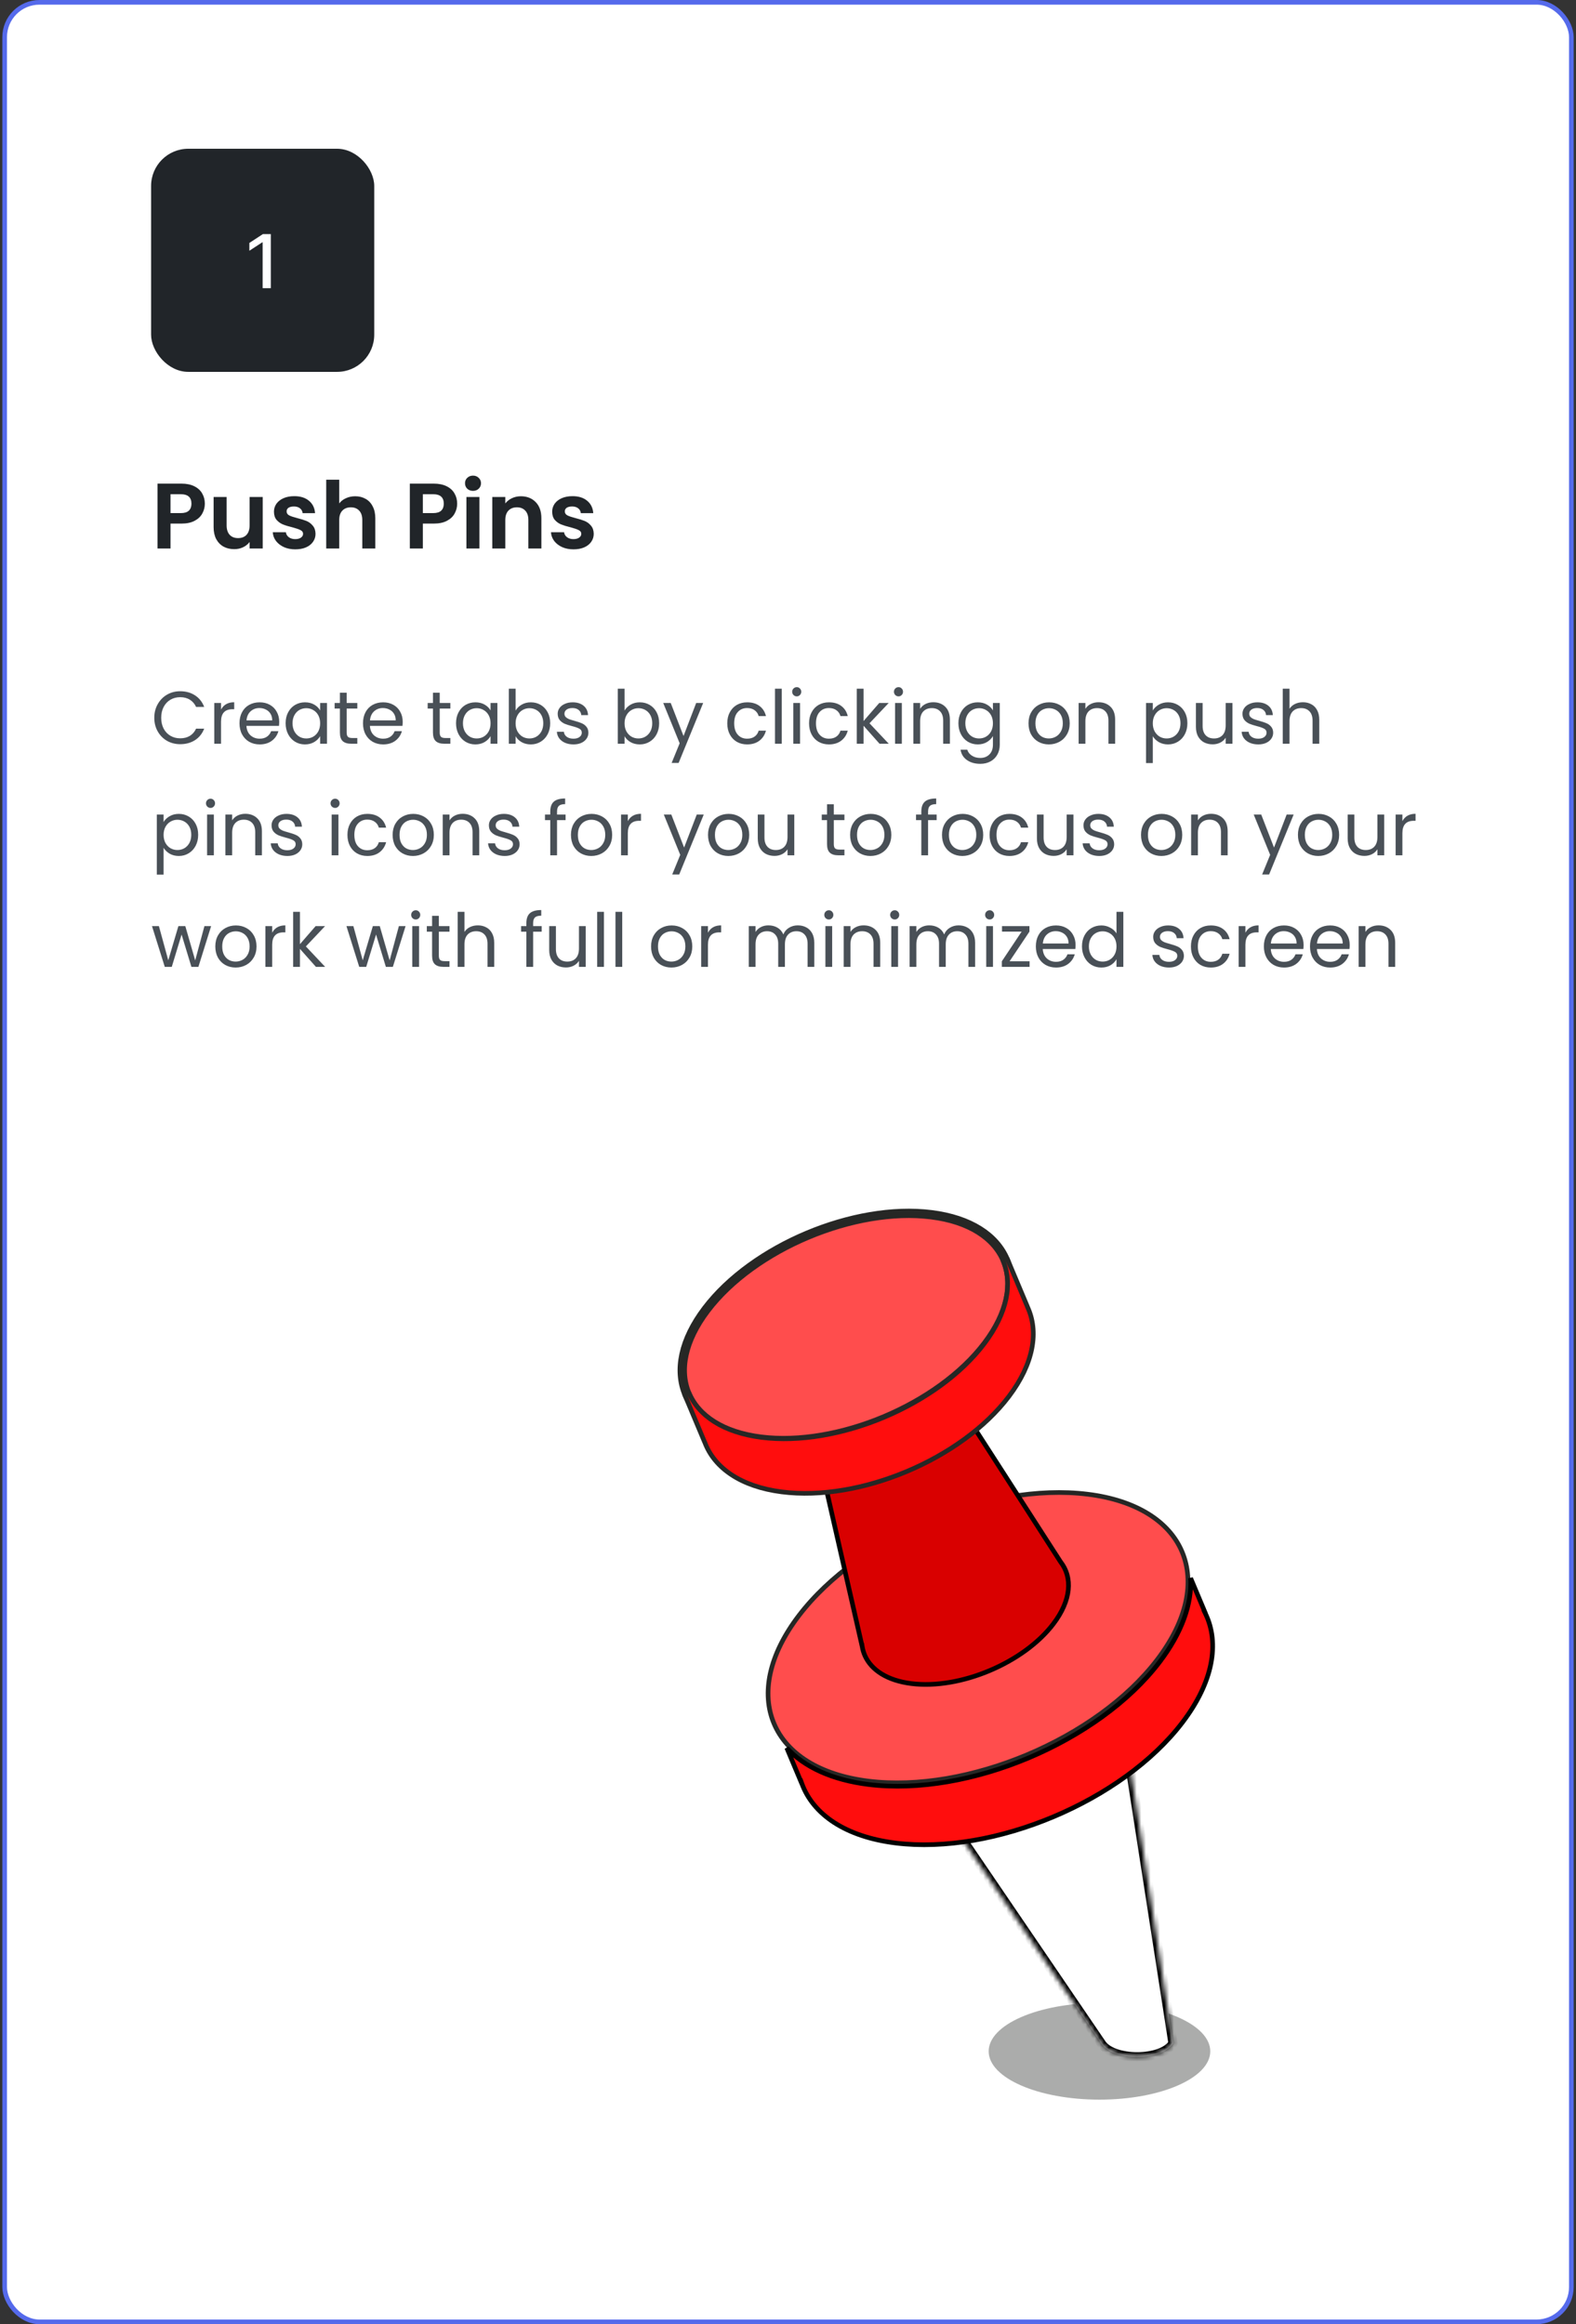 <svg width="339" height="500" viewBox="0 0 339 500" fill="none" xmlns="http://www.w3.org/2000/svg">
<rect x="0" y="0" width="339" height="500" fill="#333333" stroke="none"/>
<rect x="1" y="0.5" width="337" height="499" rx="7.5" fill="white"/>
<rect x="1" y="0.5" width="337" height="499" rx="7.5" stroke="#556AEB"/>
<rect x="32.5" y="32" width="48" height="48" rx="8" fill="#212529"/>
<path d="M58.253 50.364V62H56.492V52.125H56.423L53.639 53.943V52.261L56.543 50.364H58.253Z" fill="white"/>
<path d="M44.06 108.36C44.06 109.107 43.88 109.807 43.52 110.46C43.173 111.113 42.62 111.64 41.86 112.04C41.113 112.44 40.167 112.64 39.02 112.64H36.68V118H33.88V104.04H39.02C40.1 104.04 41.02 104.227 41.78 104.6C42.54 104.973 43.107 105.487 43.48 106.14C43.867 106.793 44.06 107.533 44.06 108.36ZM38.9 110.38C39.673 110.38 40.247 110.207 40.62 109.86C40.993 109.5 41.18 109 41.18 108.36C41.18 107 40.42 106.32 38.9 106.32H36.68V110.38H38.9ZM56.508 106.92V118H53.688V116.6C53.328 117.08 52.855 117.46 52.268 117.74C51.695 118.007 51.068 118.14 50.388 118.14C49.521 118.14 48.755 117.96 48.088 117.6C47.421 117.227 46.895 116.687 46.508 115.98C46.135 115.26 45.948 114.407 45.948 113.42V106.92H48.748V113.02C48.748 113.9 48.968 114.58 49.408 115.06C49.848 115.527 50.448 115.76 51.208 115.76C51.981 115.76 52.588 115.527 53.028 115.06C53.468 114.58 53.688 113.9 53.688 113.02V106.92H56.508ZM63.511 118.18C62.604 118.18 61.791 118.02 61.071 117.7C60.351 117.367 59.777 116.92 59.351 116.36C58.937 115.8 58.711 115.18 58.671 114.5H61.491C61.544 114.927 61.751 115.28 62.111 115.56C62.484 115.84 62.944 115.98 63.491 115.98C64.024 115.98 64.437 115.873 64.731 115.66C65.037 115.447 65.191 115.173 65.191 114.84C65.191 114.48 65.004 114.213 64.631 114.04C64.271 113.853 63.691 113.653 62.891 113.44C62.064 113.24 61.384 113.033 60.851 112.82C60.331 112.607 59.877 112.28 59.491 111.84C59.117 111.4 58.931 110.807 58.931 110.06C58.931 109.447 59.104 108.887 59.451 108.38C59.811 107.873 60.317 107.473 60.971 107.18C61.637 106.887 62.417 106.74 63.311 106.74C64.631 106.74 65.684 107.073 66.471 107.74C67.257 108.393 67.691 109.28 67.771 110.4H65.091C65.051 109.96 64.864 109.613 64.531 109.36C64.211 109.093 63.777 108.96 63.231 108.96C62.724 108.96 62.331 109.053 62.051 109.24C61.784 109.427 61.651 109.687 61.651 110.02C61.651 110.393 61.837 110.68 62.211 110.88C62.584 111.067 63.164 111.26 63.951 111.46C64.751 111.66 65.411 111.867 65.931 112.08C66.451 112.293 66.897 112.627 67.271 113.08C67.657 113.52 67.857 114.107 67.871 114.84C67.871 115.48 67.691 116.053 67.331 116.56C66.984 117.067 66.477 117.467 65.811 117.76C65.157 118.04 64.391 118.18 63.511 118.18ZM76.409 106.76C77.249 106.76 77.996 106.947 78.649 107.32C79.302 107.68 79.809 108.22 80.169 108.94C80.542 109.647 80.729 110.5 80.729 111.5V118H77.929V111.88C77.929 111 77.709 110.327 77.269 109.86C76.829 109.38 76.229 109.14 75.469 109.14C74.696 109.14 74.082 109.38 73.629 109.86C73.189 110.327 72.969 111 72.969 111.88V118H70.169V103.2H72.969V108.3C73.329 107.82 73.809 107.447 74.409 107.18C75.009 106.9 75.676 106.76 76.409 106.76ZM98.337 108.36C98.337 109.107 98.157 109.807 97.797 110.46C97.451 111.113 96.897 111.64 96.137 112.04C95.391 112.44 94.444 112.64 93.297 112.64H90.957V118H88.157V104.04H93.297C94.377 104.04 95.297 104.227 96.057 104.6C96.817 104.973 97.384 105.487 97.757 106.14C98.144 106.793 98.337 107.533 98.337 108.36ZM93.177 110.38C93.951 110.38 94.524 110.207 94.897 109.86C95.271 109.5 95.457 109 95.457 108.36C95.457 107 94.697 106.32 93.177 106.32H90.957V110.38H93.177ZM101.745 105.6C101.252 105.6 100.839 105.447 100.505 105.14C100.185 104.82 100.025 104.427 100.025 103.96C100.025 103.493 100.185 103.107 100.505 102.8C100.839 102.48 101.252 102.32 101.745 102.32C102.239 102.32 102.645 102.48 102.965 102.8C103.299 103.107 103.465 103.493 103.465 103.96C103.465 104.427 103.299 104.82 102.965 105.14C102.645 105.447 102.239 105.6 101.745 105.6ZM103.125 106.92V118H100.325V106.92H103.125ZM112.032 106.76C113.352 106.76 114.418 107.18 115.232 108.02C116.045 108.847 116.452 110.007 116.452 111.5V118H113.652V111.88C113.652 111 113.432 110.327 112.992 109.86C112.552 109.38 111.952 109.14 111.192 109.14C110.418 109.14 109.805 109.38 109.352 109.86C108.912 110.327 108.692 111 108.692 111.88V118H105.892V106.92H108.692V108.3C109.065 107.82 109.538 107.447 110.112 107.18C110.698 106.9 111.338 106.76 112.032 106.76ZM123.354 118.18C122.448 118.18 121.634 118.02 120.914 117.7C120.194 117.367 119.621 116.92 119.194 116.36C118.781 115.8 118.554 115.18 118.514 114.5H121.334C121.388 114.927 121.594 115.28 121.954 115.56C122.328 115.84 122.788 115.98 123.334 115.98C123.868 115.98 124.281 115.873 124.574 115.66C124.881 115.447 125.034 115.173 125.034 114.84C125.034 114.48 124.848 114.213 124.474 114.04C124.114 113.853 123.534 113.653 122.734 113.44C121.908 113.24 121.228 113.033 120.694 112.82C120.174 112.607 119.721 112.28 119.334 111.84C118.961 111.4 118.774 110.807 118.774 110.06C118.774 109.447 118.948 108.887 119.294 108.38C119.654 107.873 120.161 107.473 120.814 107.18C121.481 106.887 122.261 106.74 123.154 106.74C124.474 106.74 125.528 107.073 126.314 107.74C127.101 108.393 127.534 109.28 127.614 110.4H124.934C124.894 109.96 124.708 109.613 124.374 109.36C124.054 109.093 123.621 108.96 123.074 108.96C122.568 108.96 122.174 109.053 121.894 109.24C121.628 109.427 121.494 109.687 121.494 110.02C121.494 110.393 121.681 110.68 122.054 110.88C122.428 111.067 123.008 111.26 123.794 111.46C124.594 111.66 125.254 111.867 125.774 112.08C126.294 112.293 126.741 112.627 127.114 113.08C127.501 113.52 127.701 114.107 127.714 114.84C127.714 115.48 127.534 116.053 127.174 116.56C126.828 117.067 126.321 117.467 125.654 117.76C125.001 118.04 124.234 118.18 123.354 118.18Z" fill="#212529"/>
<path d="M33.188 154.416C33.188 153.328 33.433 152.352 33.924 151.488C34.415 150.613 35.081 149.931 35.924 149.44C36.777 148.949 37.721 148.704 38.756 148.704C39.972 148.704 41.033 148.997 41.94 149.584C42.847 150.171 43.508 151.003 43.924 152.08H42.18C41.871 151.408 41.423 150.891 40.836 150.528C40.26 150.165 39.567 149.984 38.756 149.984C37.977 149.984 37.279 150.165 36.66 150.528C36.041 150.891 35.556 151.408 35.204 152.08C34.852 152.741 34.676 153.52 34.676 154.416C34.676 155.301 34.852 156.08 35.204 156.752C35.556 157.413 36.041 157.925 36.66 158.288C37.279 158.651 37.977 158.832 38.756 158.832C39.567 158.832 40.26 158.656 40.836 158.304C41.423 157.941 41.871 157.424 42.18 156.752H43.924C43.508 157.819 42.847 158.645 41.94 159.232C41.033 159.808 39.972 160.096 38.756 160.096C37.721 160.096 36.777 159.856 35.924 159.376C35.081 158.885 34.415 158.208 33.924 157.344C33.433 156.48 33.188 155.504 33.188 154.416ZM47.547 152.656C47.803 152.155 48.166 151.765 48.635 151.488C49.115 151.211 49.697 151.072 50.379 151.072V152.576H49.995C48.363 152.576 47.547 153.461 47.547 155.232V160H46.091V151.232H47.547V152.656ZM60.06 155.28C60.06 155.557 60.044 155.851 60.012 156.16H53.004C53.057 157.024 53.351 157.701 53.884 158.192C54.428 158.672 55.084 158.912 55.852 158.912C56.481 158.912 57.004 158.768 57.42 158.48C57.847 158.181 58.145 157.787 58.316 157.296H59.884C59.65 158.139 59.18 158.827 58.476 159.36C57.772 159.883 56.898 160.144 55.852 160.144C55.02 160.144 54.273 159.957 53.612 159.584C52.962 159.211 52.45 158.683 52.076 158C51.703 157.307 51.516 156.507 51.516 155.6C51.516 154.693 51.697 153.899 52.06 153.216C52.423 152.533 52.929 152.011 53.58 151.648C54.242 151.275 54.999 151.088 55.852 151.088C56.684 151.088 57.42 151.269 58.06 151.632C58.7 151.995 59.191 152.496 59.532 153.136C59.884 153.765 60.06 154.48 60.06 155.28ZM58.556 154.976C58.556 154.421 58.434 153.947 58.188 153.552C57.943 153.147 57.607 152.843 57.18 152.64C56.764 152.427 56.3 152.32 55.788 152.32C55.052 152.32 54.423 152.555 53.9 153.024C53.388 153.493 53.095 154.144 53.02 154.976H58.556ZM61.438 155.584C61.438 154.688 61.619 153.904 61.982 153.232C62.345 152.549 62.841 152.021 63.47 151.648C64.11 151.275 64.819 151.088 65.598 151.088C66.366 151.088 67.033 151.253 67.598 151.584C68.163 151.915 68.585 152.331 68.862 152.832V151.232H70.334V160H68.862V158.368C68.574 158.88 68.142 159.307 67.566 159.648C67.001 159.979 66.339 160.144 65.582 160.144C64.803 160.144 64.099 159.952 63.47 159.568C62.841 159.184 62.345 158.645 61.982 157.952C61.619 157.259 61.438 156.469 61.438 155.584ZM68.862 155.6C68.862 154.939 68.729 154.363 68.462 153.872C68.195 153.381 67.833 153.008 67.374 152.752C66.926 152.485 66.43 152.352 65.886 152.352C65.342 152.352 64.846 152.48 64.398 152.736C63.95 152.992 63.593 153.365 63.326 153.856C63.059 154.347 62.926 154.923 62.926 155.584C62.926 156.256 63.059 156.843 63.326 157.344C63.593 157.835 63.95 158.213 64.398 158.48C64.846 158.736 65.342 158.864 65.886 158.864C66.43 158.864 66.926 158.736 67.374 158.48C67.833 158.213 68.195 157.835 68.462 157.344C68.729 156.843 68.862 156.261 68.862 155.6ZM74.57 152.432V157.6C74.57 158.027 74.661 158.331 74.843 158.512C75.024 158.683 75.338 158.768 75.787 158.768H76.859V160H75.546C74.736 160 74.128 159.813 73.722 159.44C73.317 159.067 73.115 158.453 73.115 157.6V152.432H71.978V151.232H73.115V149.024H74.57V151.232H76.859V152.432H74.57ZM86.623 155.28C86.623 155.557 86.607 155.851 86.575 156.16H79.567C79.62 157.024 79.913 157.701 80.447 158.192C80.991 158.672 81.647 158.912 82.415 158.912C83.044 158.912 83.567 158.768 83.983 158.48C84.409 158.181 84.708 157.787 84.879 157.296H86.447C86.212 158.139 85.743 158.827 85.039 159.36C84.335 159.883 83.46 160.144 82.415 160.144C81.583 160.144 80.836 159.957 80.175 159.584C79.524 159.211 79.012 158.683 78.639 158C78.265 157.307 78.079 156.507 78.079 155.6C78.079 154.693 78.26 153.899 78.623 153.216C78.985 152.533 79.492 152.011 80.143 151.648C80.804 151.275 81.561 151.088 82.415 151.088C83.247 151.088 83.983 151.269 84.623 151.632C85.263 151.995 85.753 152.496 86.095 153.136C86.447 153.765 86.623 154.48 86.623 155.28ZM85.119 154.976C85.119 154.421 84.996 153.947 84.751 153.552C84.505 153.147 84.169 152.843 83.743 152.64C83.327 152.427 82.863 152.32 82.351 152.32C81.615 152.32 80.985 152.555 80.463 153.024C79.951 153.493 79.657 154.144 79.583 154.976H85.119ZM94.586 152.432V157.6C94.586 158.027 94.677 158.331 94.858 158.512C95.04 158.683 95.354 158.768 95.802 158.768H96.874V160H95.562C94.751 160 94.144 159.813 93.738 159.44C93.333 159.067 93.13 158.453 93.13 157.6V152.432H91.994V151.232H93.13V149.024H94.586V151.232H96.874V152.432H94.586ZM98.094 155.584C98.094 154.688 98.276 153.904 98.638 153.232C99.001 152.549 99.497 152.021 100.126 151.648C100.766 151.275 101.476 151.088 102.254 151.088C103.022 151.088 103.689 151.253 104.254 151.584C104.82 151.915 105.241 152.331 105.518 152.832V151.232H106.99V160H105.518V158.368C105.23 158.88 104.798 159.307 104.222 159.648C103.657 159.979 102.996 160.144 102.238 160.144C101.46 160.144 100.756 159.952 100.126 159.568C99.497 159.184 99.001 158.645 98.638 157.952C98.276 157.259 98.094 156.469 98.094 155.584ZM105.518 155.6C105.518 154.939 105.385 154.363 105.118 153.872C104.852 153.381 104.489 153.008 104.03 152.752C103.582 152.485 103.086 152.352 102.542 152.352C101.998 152.352 101.502 152.48 101.054 152.736C100.606 152.992 100.249 153.365 99.982 153.856C99.716 154.347 99.582 154.923 99.582 155.584C99.582 156.256 99.716 156.843 99.982 157.344C100.249 157.835 100.606 158.213 101.054 158.48C101.502 158.736 101.998 158.864 102.542 158.864C103.086 158.864 103.582 158.736 104.03 158.48C104.489 158.213 104.852 157.835 105.118 157.344C105.385 156.843 105.518 156.261 105.518 155.6ZM110.907 152.864C111.205 152.341 111.643 151.915 112.219 151.584C112.795 151.253 113.451 151.088 114.187 151.088C114.976 151.088 115.685 151.275 116.315 151.648C116.944 152.021 117.44 152.549 117.803 153.232C118.165 153.904 118.347 154.688 118.347 155.584C118.347 156.469 118.165 157.259 117.803 157.952C117.44 158.645 116.939 159.184 116.299 159.568C115.669 159.952 114.965 160.144 114.187 160.144C113.429 160.144 112.763 159.979 112.187 159.648C111.621 159.317 111.195 158.896 110.907 158.384V160H109.451V148.16H110.907V152.864ZM116.859 155.584C116.859 154.923 116.725 154.347 116.459 153.856C116.192 153.365 115.829 152.992 115.371 152.736C114.923 152.48 114.427 152.352 113.883 152.352C113.349 152.352 112.853 152.485 112.395 152.752C111.947 153.008 111.584 153.387 111.307 153.888C111.04 154.379 110.907 154.949 110.907 155.6C110.907 156.261 111.04 156.843 111.307 157.344C111.584 157.835 111.947 158.213 112.395 158.48C112.853 158.736 113.349 158.864 113.883 158.864C114.427 158.864 114.923 158.736 115.371 158.48C115.829 158.213 116.192 157.835 116.459 157.344C116.725 156.843 116.859 156.256 116.859 155.584ZM123.367 160.144C122.695 160.144 122.093 160.032 121.559 159.808C121.026 159.573 120.605 159.253 120.295 158.848C119.986 158.432 119.815 157.957 119.783 157.424H121.287C121.33 157.861 121.533 158.219 121.895 158.496C122.269 158.773 122.754 158.912 123.351 158.912C123.906 158.912 124.343 158.789 124.663 158.544C124.983 158.299 125.143 157.989 125.143 157.616C125.143 157.232 124.973 156.949 124.631 156.768C124.29 156.576 123.762 156.389 123.047 156.208C122.397 156.037 121.863 155.867 121.447 155.696C121.042 155.515 120.69 155.253 120.391 154.912C120.103 154.56 119.959 154.101 119.959 153.536C119.959 153.088 120.093 152.677 120.359 152.304C120.626 151.931 121.005 151.637 121.495 151.424C121.986 151.2 122.546 151.088 123.175 151.088C124.146 151.088 124.93 151.333 125.527 151.824C126.125 152.315 126.445 152.987 126.487 153.84H125.031C124.999 153.381 124.813 153.013 124.471 152.736C124.141 152.459 123.693 152.32 123.127 152.32C122.605 152.32 122.189 152.432 121.879 152.656C121.57 152.88 121.415 153.173 121.415 153.536C121.415 153.824 121.506 154.064 121.687 154.256C121.879 154.437 122.114 154.587 122.391 154.704C122.679 154.811 123.074 154.933 123.575 155.072C124.205 155.243 124.717 155.413 125.111 155.584C125.506 155.744 125.842 155.989 126.119 156.32C126.407 156.651 126.557 157.083 126.567 157.616C126.567 158.096 126.434 158.528 126.167 158.912C125.901 159.296 125.522 159.6 125.031 159.824C124.551 160.037 123.997 160.144 123.367 160.144ZM134.344 152.864C134.643 152.341 135.08 151.915 135.656 151.584C136.232 151.253 136.888 151.088 137.624 151.088C138.414 151.088 139.123 151.275 139.752 151.648C140.382 152.021 140.878 152.549 141.24 153.232C141.603 153.904 141.784 154.688 141.784 155.584C141.784 156.469 141.603 157.259 141.24 157.952C140.878 158.645 140.376 159.184 139.736 159.568C139.107 159.952 138.403 160.144 137.624 160.144C136.867 160.144 136.2 159.979 135.624 159.648C135.059 159.317 134.632 158.896 134.344 158.384V160H132.888V148.16H134.344V152.864ZM140.296 155.584C140.296 154.923 140.163 154.347 139.896 153.856C139.63 153.365 139.267 152.992 138.808 152.736C138.36 152.48 137.864 152.352 137.32 152.352C136.787 152.352 136.291 152.485 135.832 152.752C135.384 153.008 135.022 153.387 134.744 153.888C134.478 154.379 134.344 154.949 134.344 155.6C134.344 156.261 134.478 156.843 134.744 157.344C135.022 157.835 135.384 158.213 135.832 158.48C136.291 158.736 136.787 158.864 137.32 158.864C137.864 158.864 138.36 158.736 138.808 158.48C139.267 158.213 139.63 157.835 139.896 157.344C140.163 156.843 140.296 156.256 140.296 155.584ZM151.253 151.232L145.973 164.128H144.469L146.197 159.904L142.661 151.232H144.277L147.029 158.336L149.749 151.232H151.253ZM156.438 155.6C156.438 154.693 156.619 153.904 156.982 153.232C157.345 152.549 157.846 152.021 158.486 151.648C159.137 151.275 159.878 151.088 160.71 151.088C161.787 151.088 162.673 151.349 163.366 151.872C164.07 152.395 164.534 153.12 164.758 154.048H163.19C163.041 153.515 162.747 153.093 162.31 152.784C161.883 152.475 161.35 152.32 160.71 152.32C159.878 152.32 159.206 152.608 158.694 153.184C158.182 153.749 157.926 154.555 157.926 155.6C157.926 156.656 158.182 157.472 158.694 158.048C159.206 158.624 159.878 158.912 160.71 158.912C161.35 158.912 161.883 158.763 162.31 158.464C162.737 158.165 163.03 157.739 163.19 157.184H164.758C164.523 158.08 164.054 158.8 163.35 159.344C162.646 159.877 161.766 160.144 160.71 160.144C159.878 160.144 159.137 159.957 158.486 159.584C157.846 159.211 157.345 158.683 156.982 158C156.619 157.317 156.438 156.517 156.438 155.6ZM168.157 148.16V160H166.701V148.16H168.157ZM171.39 149.808C171.113 149.808 170.878 149.712 170.686 149.52C170.494 149.328 170.398 149.093 170.398 148.816C170.398 148.539 170.494 148.304 170.686 148.112C170.878 147.92 171.113 147.824 171.39 147.824C171.657 147.824 171.881 147.92 172.062 148.112C172.254 148.304 172.35 148.539 172.35 148.816C172.35 149.093 172.254 149.328 172.062 149.52C171.881 149.712 171.657 149.808 171.39 149.808ZM172.094 151.232V160H170.638V151.232H172.094ZM174.032 155.6C174.032 154.693 174.213 153.904 174.576 153.232C174.938 152.549 175.44 152.021 176.08 151.648C176.73 151.275 177.472 151.088 178.304 151.088C179.381 151.088 180.266 151.349 180.96 151.872C181.664 152.395 182.128 153.12 182.352 154.048H180.784C180.634 153.515 180.341 153.093 179.904 152.784C179.477 152.475 178.944 152.32 178.304 152.32C177.472 152.32 176.8 152.608 176.288 153.184C175.776 153.749 175.52 154.555 175.52 155.6C175.52 156.656 175.776 157.472 176.288 158.048C176.8 158.624 177.472 158.912 178.304 158.912C178.944 158.912 179.477 158.763 179.904 158.464C180.33 158.165 180.624 157.739 180.784 157.184H182.352C182.117 158.08 181.648 158.8 180.944 159.344C180.24 159.877 179.36 160.144 178.304 160.144C177.472 160.144 176.73 159.957 176.08 159.584C175.44 159.211 174.938 158.683 174.576 158C174.213 157.317 174.032 156.517 174.032 155.6ZM189.191 160L185.751 156.128V160H184.295V148.16H185.751V155.12L189.127 151.232H191.159L187.031 155.6L191.175 160H189.191ZM193.281 149.808C193.004 149.808 192.769 149.712 192.577 149.52C192.385 149.328 192.289 149.093 192.289 148.816C192.289 148.539 192.385 148.304 192.577 148.112C192.769 147.92 193.004 147.824 193.281 147.824C193.548 147.824 193.772 147.92 193.953 148.112C194.145 148.304 194.241 148.539 194.241 148.816C194.241 149.093 194.145 149.328 193.953 149.52C193.772 149.712 193.548 149.808 193.281 149.808ZM193.985 151.232V160H192.529V151.232H193.985ZM200.738 151.072C201.805 151.072 202.669 151.397 203.33 152.048C203.992 152.688 204.322 153.616 204.322 154.832V160H202.882V155.04C202.882 154.165 202.664 153.499 202.226 153.04C201.789 152.571 201.192 152.336 200.434 152.336C199.666 152.336 199.053 152.576 198.594 153.056C198.146 153.536 197.922 154.235 197.922 155.152V160H196.466V151.232H197.922V152.48C198.21 152.032 198.6 151.685 199.09 151.44C199.592 151.195 200.141 151.072 200.738 151.072ZM210.317 151.088C211.074 151.088 211.735 151.253 212.301 151.584C212.877 151.915 213.303 152.331 213.581 152.832V151.232H215.053V160.192C215.053 160.992 214.882 161.701 214.541 162.32C214.199 162.949 213.709 163.44 213.069 163.792C212.439 164.144 211.703 164.32 210.861 164.32C209.709 164.32 208.749 164.048 207.981 163.504C207.213 162.96 206.759 162.219 206.621 161.28H208.061C208.221 161.813 208.551 162.24 209.053 162.56C209.554 162.891 210.157 163.056 210.861 163.056C211.661 163.056 212.311 162.805 212.813 162.304C213.325 161.803 213.581 161.099 213.581 160.192V158.352C213.293 158.864 212.866 159.291 212.301 159.632C211.735 159.973 211.074 160.144 210.317 160.144C209.538 160.144 208.829 159.952 208.189 159.568C207.559 159.184 207.063 158.645 206.701 157.952C206.338 157.259 206.157 156.469 206.157 155.584C206.157 154.688 206.338 153.904 206.701 153.232C207.063 152.549 207.559 152.021 208.189 151.648C208.829 151.275 209.538 151.088 210.317 151.088ZM213.581 155.6C213.581 154.939 213.447 154.363 213.181 153.872C212.914 153.381 212.551 153.008 212.093 152.752C211.645 152.485 211.149 152.352 210.605 152.352C210.061 152.352 209.565 152.48 209.117 152.736C208.669 152.992 208.311 153.365 208.045 153.856C207.778 154.347 207.645 154.923 207.645 155.584C207.645 156.256 207.778 156.843 208.045 157.344C208.311 157.835 208.669 158.213 209.117 158.48C209.565 158.736 210.061 158.864 210.605 158.864C211.149 158.864 211.645 158.736 212.093 158.48C212.551 158.213 212.914 157.835 213.181 157.344C213.447 156.843 213.581 156.261 213.581 155.6ZM225.603 160.144C224.782 160.144 224.035 159.957 223.363 159.584C222.702 159.211 222.179 158.683 221.795 158C221.422 157.307 221.235 156.507 221.235 155.6C221.235 154.704 221.427 153.915 221.811 153.232C222.206 152.539 222.739 152.011 223.411 151.648C224.083 151.275 224.835 151.088 225.667 151.088C226.499 151.088 227.251 151.275 227.923 151.648C228.595 152.011 229.123 152.533 229.507 153.216C229.902 153.899 230.099 154.693 230.099 155.6C230.099 156.507 229.896 157.307 229.491 158C229.096 158.683 228.558 159.211 227.875 159.584C227.192 159.957 226.435 160.144 225.603 160.144ZM225.603 158.864C226.126 158.864 226.616 158.741 227.075 158.496C227.534 158.251 227.902 157.883 228.179 157.392C228.467 156.901 228.611 156.304 228.611 155.6C228.611 154.896 228.472 154.299 228.195 153.808C227.918 153.317 227.555 152.955 227.107 152.72C226.659 152.475 226.174 152.352 225.651 152.352C225.118 152.352 224.627 152.475 224.179 152.72C223.742 152.955 223.39 153.317 223.123 153.808C222.856 154.299 222.723 154.896 222.723 155.6C222.723 156.315 222.851 156.917 223.107 157.408C223.374 157.899 223.726 158.267 224.163 158.512C224.6 158.747 225.08 158.864 225.603 158.864ZM236.285 151.072C237.352 151.072 238.216 151.397 238.877 152.048C239.539 152.688 239.869 153.616 239.869 154.832V160H238.429V155.04C238.429 154.165 238.211 153.499 237.773 153.04C237.336 152.571 236.739 152.336 235.981 152.336C235.213 152.336 234.6 152.576 234.141 153.056C233.693 153.536 233.469 154.235 233.469 155.152V160H232.013V151.232H233.469V152.48C233.757 152.032 234.147 151.685 234.637 151.44C235.139 151.195 235.688 151.072 236.285 151.072ZM247.969 152.848C248.257 152.347 248.684 151.931 249.249 151.6C249.825 151.259 250.492 151.088 251.249 151.088C252.028 151.088 252.732 151.275 253.361 151.648C254.001 152.021 254.503 152.549 254.865 153.232C255.228 153.904 255.409 154.688 255.409 155.584C255.409 156.469 255.228 157.259 254.865 157.952C254.503 158.645 254.001 159.184 253.361 159.568C252.732 159.952 252.028 160.144 251.249 160.144C250.503 160.144 249.841 159.979 249.265 159.648C248.7 159.307 248.268 158.885 247.969 158.384V164.16H246.513V151.232H247.969V152.848ZM253.921 155.584C253.921 154.923 253.788 154.347 253.521 153.856C253.255 153.365 252.892 152.992 252.433 152.736C251.985 152.48 251.489 152.352 250.945 152.352C250.412 152.352 249.916 152.485 249.457 152.752C249.009 153.008 248.647 153.387 248.369 153.888C248.103 154.379 247.969 154.949 247.969 155.6C247.969 156.261 248.103 156.843 248.369 157.344C248.647 157.835 249.009 158.213 249.457 158.48C249.916 158.736 250.412 158.864 250.945 158.864C251.489 158.864 251.985 158.736 252.433 158.48C252.892 158.213 253.255 157.835 253.521 157.344C253.788 156.843 253.921 156.256 253.921 155.584ZM265.102 151.232V160H263.646V158.704C263.368 159.152 262.979 159.504 262.478 159.76C261.987 160.005 261.443 160.128 260.846 160.128C260.163 160.128 259.55 159.989 259.006 159.712C258.462 159.424 258.03 158.997 257.71 158.432C257.4 157.867 257.246 157.179 257.246 156.368V151.232H258.686V156.176C258.686 157.04 258.904 157.707 259.342 158.176C259.779 158.635 260.376 158.864 261.134 158.864C261.912 158.864 262.526 158.624 262.974 158.144C263.422 157.664 263.646 156.965 263.646 156.048V151.232H265.102ZM270.664 160.144C269.992 160.144 269.389 160.032 268.856 159.808C268.323 159.573 267.901 159.253 267.592 158.848C267.283 158.432 267.112 157.957 267.08 157.424H268.584C268.627 157.861 268.829 158.219 269.192 158.496C269.565 158.773 270.051 158.912 270.648 158.912C271.203 158.912 271.64 158.789 271.96 158.544C272.28 158.299 272.44 157.989 272.44 157.616C272.44 157.232 272.269 156.949 271.928 156.768C271.587 156.576 271.059 156.389 270.344 156.208C269.693 156.037 269.16 155.867 268.744 155.696C268.339 155.515 267.987 155.253 267.688 154.912C267.4 154.56 267.256 154.101 267.256 153.536C267.256 153.088 267.389 152.677 267.656 152.304C267.923 151.931 268.301 151.637 268.792 151.424C269.283 151.2 269.843 151.088 270.472 151.088C271.443 151.088 272.227 151.333 272.824 151.824C273.421 152.315 273.741 152.987 273.784 153.84H272.328C272.296 153.381 272.109 153.013 271.768 152.736C271.437 152.459 270.989 152.32 270.424 152.32C269.901 152.32 269.485 152.432 269.176 152.656C268.867 152.88 268.712 153.173 268.712 153.536C268.712 153.824 268.803 154.064 268.984 154.256C269.176 154.437 269.411 154.587 269.688 154.704C269.976 154.811 270.371 154.933 270.872 155.072C271.501 155.243 272.013 155.413 272.408 155.584C272.803 155.744 273.139 155.989 273.416 156.32C273.704 156.651 273.853 157.083 273.864 157.616C273.864 158.096 273.731 158.528 273.464 158.912C273.197 159.296 272.819 159.6 272.328 159.824C271.848 160.037 271.293 160.144 270.664 160.144ZM280.272 151.072C280.933 151.072 281.53 151.216 282.064 151.504C282.597 151.781 283.013 152.203 283.312 152.768C283.621 153.333 283.776 154.021 283.776 154.832V160H282.336V155.04C282.336 154.165 282.117 153.499 281.68 153.04C281.242 152.571 280.645 152.336 279.888 152.336C279.12 152.336 278.506 152.576 278.048 153.056C277.6 153.536 277.376 154.235 277.376 155.152V160H275.92V148.16H277.376V152.48C277.664 152.032 278.058 151.685 278.56 151.44C279.072 151.195 279.642 151.072 280.272 151.072ZM35.188 176.848C35.476 176.347 35.903 175.931 36.468 175.6C37.044 175.259 37.711 175.088 38.468 175.088C39.247 175.088 39.951 175.275 40.58 175.648C41.22 176.021 41.721 176.549 42.084 177.232C42.447 177.904 42.628 178.688 42.628 179.584C42.628 180.469 42.447 181.259 42.084 181.952C41.721 182.645 41.22 183.184 40.58 183.568C39.951 183.952 39.247 184.144 38.468 184.144C37.721 184.144 37.06 183.979 36.484 183.648C35.919 183.307 35.487 182.885 35.188 182.384V188.16H33.732V175.232H35.188V176.848ZM41.14 179.584C41.14 178.923 41.007 178.347 40.74 177.856C40.473 177.365 40.111 176.992 39.652 176.736C39.204 176.48 38.708 176.352 38.164 176.352C37.631 176.352 37.135 176.485 36.676 176.752C36.228 177.008 35.865 177.387 35.588 177.888C35.321 178.379 35.188 178.949 35.188 179.6C35.188 180.261 35.321 180.843 35.588 181.344C35.865 181.835 36.228 182.213 36.676 182.48C37.135 182.736 37.631 182.864 38.164 182.864C38.708 182.864 39.204 182.736 39.652 182.48C40.111 182.213 40.473 181.835 40.74 181.344C41.007 180.843 41.14 180.256 41.14 179.584ZM45.297 173.808C45.019 173.808 44.785 173.712 44.593 173.52C44.401 173.328 44.304 173.093 44.304 172.816C44.304 172.539 44.401 172.304 44.593 172.112C44.785 171.92 45.019 171.824 45.297 171.824C45.563 171.824 45.787 171.92 45.968 172.112C46.16 172.304 46.257 172.539 46.257 172.816C46.257 173.093 46.16 173.328 45.968 173.52C45.787 173.712 45.563 173.808 45.297 173.808ZM46.001 175.232V184H44.544V175.232H46.001ZM52.754 175.072C53.821 175.072 54.685 175.397 55.346 176.048C56.007 176.688 56.338 177.616 56.338 178.832V184H54.898V179.04C54.898 178.165 54.679 177.499 54.242 177.04C53.805 176.571 53.207 176.336 52.45 176.336C51.682 176.336 51.069 176.576 50.61 177.056C50.162 177.536 49.938 178.235 49.938 179.152V184H48.482V175.232H49.938V176.48C50.226 176.032 50.615 175.685 51.106 175.44C51.607 175.195 52.157 175.072 52.754 175.072ZM61.82 184.144C61.148 184.144 60.546 184.032 60.012 183.808C59.479 183.573 59.058 183.253 58.748 182.848C58.439 182.432 58.268 181.957 58.236 181.424H59.74C59.783 181.861 59.986 182.219 60.348 182.496C60.722 182.773 61.207 182.912 61.804 182.912C62.359 182.912 62.796 182.789 63.116 182.544C63.436 182.299 63.596 181.989 63.596 181.616C63.596 181.232 63.426 180.949 63.084 180.768C62.743 180.576 62.215 180.389 61.5 180.208C60.85 180.037 60.316 179.867 59.9 179.696C59.495 179.515 59.143 179.253 58.844 178.912C58.556 178.56 58.412 178.101 58.412 177.536C58.412 177.088 58.546 176.677 58.812 176.304C59.079 175.931 59.458 175.637 59.948 175.424C60.439 175.2 60.999 175.088 61.628 175.088C62.599 175.088 63.383 175.333 63.98 175.824C64.578 176.315 64.898 176.987 64.94 177.84H63.484C63.452 177.381 63.266 177.013 62.924 176.736C62.594 176.459 62.146 176.32 61.58 176.32C61.058 176.32 60.642 176.432 60.332 176.656C60.023 176.88 59.868 177.173 59.868 177.536C59.868 177.824 59.959 178.064 60.14 178.256C60.332 178.437 60.567 178.587 60.844 178.704C61.132 178.811 61.527 178.933 62.028 179.072C62.658 179.243 63.17 179.413 63.564 179.584C63.959 179.744 64.295 179.989 64.572 180.32C64.86 180.651 65.01 181.083 65.02 181.616C65.02 182.096 64.887 182.528 64.62 182.912C64.354 183.296 63.975 183.6 63.484 183.824C63.004 184.037 62.45 184.144 61.82 184.144ZM72.093 173.808C71.816 173.808 71.581 173.712 71.389 173.52C71.197 173.328 71.101 173.093 71.101 172.816C71.101 172.539 71.197 172.304 71.389 172.112C71.581 171.92 71.816 171.824 72.093 171.824C72.36 171.824 72.584 171.92 72.765 172.112C72.957 172.304 73.053 172.539 73.053 172.816C73.053 173.093 72.957 173.328 72.765 173.52C72.584 173.712 72.36 173.808 72.093 173.808ZM72.797 175.232V184H71.341V175.232H72.797ZM74.735 179.6C74.735 178.693 74.916 177.904 75.279 177.232C75.641 176.549 76.143 176.021 76.783 175.648C77.433 175.275 78.175 175.088 79.007 175.088C80.084 175.088 80.969 175.349 81.663 175.872C82.367 176.395 82.831 177.12 83.055 178.048H81.487C81.338 177.515 81.044 177.093 80.607 176.784C80.18 176.475 79.647 176.32 79.007 176.32C78.175 176.32 77.503 176.608 76.991 177.184C76.479 177.749 76.223 178.555 76.223 179.6C76.223 180.656 76.479 181.472 76.991 182.048C77.503 182.624 78.175 182.912 79.007 182.912C79.647 182.912 80.18 182.763 80.607 182.464C81.034 182.165 81.327 181.739 81.487 181.184H83.055C82.82 182.08 82.351 182.8 81.647 183.344C80.943 183.877 80.063 184.144 79.007 184.144C78.175 184.144 77.433 183.957 76.783 183.584C76.143 183.211 75.641 182.683 75.279 182C74.916 181.317 74.735 180.517 74.735 179.6ZM88.822 184.144C88 184.144 87.254 183.957 86.582 183.584C85.92 183.211 85.398 182.683 85.014 182C84.64 181.307 84.454 180.507 84.454 179.6C84.454 178.704 84.646 177.915 85.03 177.232C85.424 176.539 85.958 176.011 86.63 175.648C87.302 175.275 88.054 175.088 88.886 175.088C89.718 175.088 90.47 175.275 91.142 175.648C91.814 176.011 92.342 176.533 92.726 177.216C93.12 177.899 93.318 178.693 93.318 179.6C93.318 180.507 93.115 181.307 92.71 182C92.315 182.683 91.776 183.211 91.094 183.584C90.411 183.957 89.654 184.144 88.822 184.144ZM88.822 182.864C89.344 182.864 89.835 182.741 90.294 182.496C90.752 182.251 91.12 181.883 91.398 181.392C91.686 180.901 91.83 180.304 91.83 179.6C91.83 178.896 91.691 178.299 91.414 177.808C91.136 177.317 90.774 176.955 90.326 176.72C89.878 176.475 89.392 176.352 88.87 176.352C88.336 176.352 87.846 176.475 87.398 176.72C86.96 176.955 86.608 177.317 86.342 177.808C86.075 178.299 85.942 178.896 85.942 179.6C85.942 180.315 86.07 180.917 86.326 181.408C86.592 181.899 86.944 182.267 87.382 182.512C87.819 182.747 88.299 182.864 88.822 182.864ZM99.504 175.072C100.571 175.072 101.435 175.397 102.096 176.048C102.757 176.688 103.088 177.616 103.088 178.832V184H101.648V179.04C101.648 178.165 101.429 177.499 100.992 177.04C100.555 176.571 99.957 176.336 99.2 176.336C98.432 176.336 97.819 176.576 97.36 177.056C96.912 177.536 96.688 178.235 96.688 179.152V184H95.232V175.232H96.688V176.48C96.976 176.032 97.365 175.685 97.856 175.44C98.357 175.195 98.907 175.072 99.504 175.072ZM108.57 184.144C107.898 184.144 107.296 184.032 106.762 183.808C106.229 183.573 105.808 183.253 105.498 182.848C105.189 182.432 105.018 181.957 104.986 181.424H106.49C106.533 181.861 106.736 182.219 107.098 182.496C107.472 182.773 107.957 182.912 108.554 182.912C109.109 182.912 109.546 182.789 109.866 182.544C110.186 182.299 110.346 181.989 110.346 181.616C110.346 181.232 110.176 180.949 109.834 180.768C109.493 180.576 108.965 180.389 108.25 180.208C107.6 180.037 107.066 179.867 106.65 179.696C106.245 179.515 105.893 179.253 105.594 178.912C105.306 178.56 105.162 178.101 105.162 177.536C105.162 177.088 105.296 176.677 105.562 176.304C105.829 175.931 106.208 175.637 106.698 175.424C107.189 175.2 107.749 175.088 108.378 175.088C109.349 175.088 110.133 175.333 110.73 175.824C111.328 176.315 111.648 176.987 111.69 177.84H110.234C110.202 177.381 110.016 177.013 109.674 176.736C109.344 176.459 108.896 176.32 108.33 176.32C107.808 176.32 107.392 176.432 107.082 176.656C106.773 176.88 106.618 177.173 106.618 177.536C106.618 177.824 106.709 178.064 106.89 178.256C107.082 178.437 107.317 178.587 107.594 178.704C107.882 178.811 108.277 178.933 108.778 179.072C109.408 179.243 109.92 179.413 110.314 179.584C110.709 179.744 111.045 179.989 111.322 180.32C111.61 180.651 111.76 181.083 111.77 181.616C111.77 182.096 111.637 182.528 111.37 182.912C111.104 183.296 110.725 183.6 110.234 183.824C109.754 184.037 109.2 184.144 108.57 184.144ZM121.659 176.432H119.819V184H118.363V176.432H117.227V175.232H118.363V174.608C118.363 173.627 118.614 172.912 119.115 172.464C119.627 172.005 120.443 171.776 121.563 171.776V172.992C120.923 172.992 120.47 173.12 120.203 173.376C119.947 173.621 119.819 174.032 119.819 174.608V175.232H121.659V176.432ZM127.181 184.144C126.36 184.144 125.613 183.957 124.941 183.584C124.28 183.211 123.757 182.683 123.373 182C123 181.307 122.813 180.507 122.813 179.6C122.813 178.704 123.005 177.915 123.389 177.232C123.784 176.539 124.317 176.011 124.989 175.648C125.661 175.275 126.413 175.088 127.245 175.088C128.077 175.088 128.829 175.275 129.501 175.648C130.173 176.011 130.701 176.533 131.085 177.216C131.48 177.899 131.677 178.693 131.677 179.6C131.677 180.507 131.474 181.307 131.069 182C130.674 182.683 130.136 183.211 129.453 183.584C128.77 183.957 128.013 184.144 127.181 184.144ZM127.181 182.864C127.704 182.864 128.194 182.741 128.653 182.496C129.112 182.251 129.48 181.883 129.757 181.392C130.045 180.901 130.189 180.304 130.189 179.6C130.189 178.896 130.05 178.299 129.773 177.808C129.496 177.317 129.133 176.955 128.685 176.72C128.237 176.475 127.752 176.352 127.229 176.352C126.696 176.352 126.205 176.475 125.757 176.72C125.32 176.955 124.968 177.317 124.701 177.808C124.434 178.299 124.301 178.896 124.301 179.6C124.301 180.315 124.429 180.917 124.685 181.408C124.952 181.899 125.304 182.267 125.741 182.512C126.178 182.747 126.658 182.864 127.181 182.864ZM135.047 176.656C135.303 176.155 135.666 175.765 136.135 175.488C136.615 175.211 137.197 175.072 137.879 175.072V176.576H137.495C135.863 176.576 135.047 177.461 135.047 179.232V184H133.591V175.232H135.047V176.656ZM151.378 175.232L146.098 188.128H144.594L146.322 183.904L142.786 175.232H144.402L147.154 182.336L149.874 175.232H151.378ZM156.665 184.144C155.844 184.144 155.097 183.957 154.425 183.584C153.764 183.211 153.241 182.683 152.857 182C152.484 181.307 152.297 180.507 152.297 179.6C152.297 178.704 152.489 177.915 152.873 177.232C153.268 176.539 153.801 176.011 154.473 175.648C155.145 175.275 155.897 175.088 156.729 175.088C157.561 175.088 158.313 175.275 158.985 175.648C159.657 176.011 160.185 176.533 160.569 177.216C160.964 177.899 161.161 178.693 161.161 179.6C161.161 180.507 160.959 181.307 160.553 182C160.159 182.683 159.62 183.211 158.937 183.584C158.255 183.957 157.497 184.144 156.665 184.144ZM156.665 182.864C157.188 182.864 157.679 182.741 158.137 182.496C158.596 182.251 158.964 181.883 159.241 181.392C159.529 180.901 159.673 180.304 159.673 179.6C159.673 178.896 159.535 178.299 159.257 177.808C158.98 177.317 158.617 176.955 158.169 176.72C157.721 176.475 157.236 176.352 156.713 176.352C156.18 176.352 155.689 176.475 155.241 176.72C154.804 176.955 154.452 177.317 154.185 177.808C153.919 178.299 153.785 178.896 153.785 179.6C153.785 180.315 153.913 180.917 154.169 181.408C154.436 181.899 154.788 182.267 155.225 182.512C155.663 182.747 156.143 182.864 156.665 182.864ZM170.852 175.232V184H169.396V182.704C169.118 183.152 168.729 183.504 168.228 183.76C167.737 184.005 167.193 184.128 166.596 184.128C165.913 184.128 165.3 183.989 164.756 183.712C164.212 183.424 163.78 182.997 163.46 182.432C163.15 181.867 162.996 181.179 162.996 180.368V175.232H164.436V180.176C164.436 181.04 164.654 181.707 165.092 182.176C165.529 182.635 166.126 182.864 166.884 182.864C167.662 182.864 168.276 182.624 168.724 182.144C169.172 181.664 169.396 180.965 169.396 180.048V175.232H170.852ZM179.352 176.432V181.6C179.352 182.027 179.442 182.331 179.624 182.512C179.805 182.683 180.12 182.768 180.568 182.768H181.64V184H180.328C179.517 184 178.909 183.813 178.504 183.44C178.098 183.067 177.896 182.453 177.896 181.6V176.432H176.76V175.232H177.896V173.024H179.352V175.232H181.64V176.432H179.352ZM187.228 184.144C186.407 184.144 185.66 183.957 184.988 183.584C184.327 183.211 183.804 182.683 183.42 182C183.047 181.307 182.86 180.507 182.86 179.6C182.86 178.704 183.052 177.915 183.436 177.232C183.831 176.539 184.364 176.011 185.036 175.648C185.708 175.275 186.46 175.088 187.292 175.088C188.124 175.088 188.876 175.275 189.548 175.648C190.22 176.011 190.748 176.533 191.132 177.216C191.527 177.899 191.724 178.693 191.724 179.6C191.724 180.507 191.521 181.307 191.116 182C190.721 182.683 190.183 183.211 189.5 183.584C188.817 183.957 188.06 184.144 187.228 184.144ZM187.228 182.864C187.751 182.864 188.241 182.741 188.7 182.496C189.159 182.251 189.527 181.883 189.804 181.392C190.092 180.901 190.236 180.304 190.236 179.6C190.236 178.896 190.097 178.299 189.82 177.808C189.543 177.317 189.18 176.955 188.732 176.72C188.284 176.475 187.799 176.352 187.276 176.352C186.743 176.352 186.252 176.475 185.804 176.72C185.367 176.955 185.015 177.317 184.748 177.808C184.481 178.299 184.348 178.896 184.348 179.6C184.348 180.315 184.476 180.917 184.732 181.408C184.999 181.899 185.351 182.267 185.788 182.512C186.225 182.747 186.705 182.864 187.228 182.864ZM201.472 176.432H199.632V184H198.176V176.432H197.04V175.232H198.176V174.608C198.176 173.627 198.427 172.912 198.928 172.464C199.44 172.005 200.256 171.776 201.376 171.776V172.992C200.736 172.992 200.283 173.12 200.016 173.376C199.76 173.621 199.632 174.032 199.632 174.608V175.232H201.472V176.432ZM206.994 184.144C206.172 184.144 205.426 183.957 204.754 183.584C204.092 183.211 203.57 182.683 203.186 182C202.812 181.307 202.626 180.507 202.626 179.6C202.626 178.704 202.818 177.915 203.202 177.232C203.596 176.539 204.13 176.011 204.802 175.648C205.474 175.275 206.226 175.088 207.058 175.088C207.89 175.088 208.642 175.275 209.314 175.648C209.986 176.011 210.514 176.533 210.898 177.216C211.292 177.899 211.49 178.693 211.49 179.6C211.49 180.507 211.287 181.307 210.882 182C210.487 182.683 209.948 183.211 209.266 183.584C208.583 183.957 207.826 184.144 206.994 184.144ZM206.994 182.864C207.516 182.864 208.007 182.741 208.466 182.496C208.924 182.251 209.292 181.883 209.57 181.392C209.858 180.901 210.002 180.304 210.002 179.6C210.002 178.896 209.863 178.299 209.586 177.808C209.308 177.317 208.946 176.955 208.498 176.72C208.05 176.475 207.564 176.352 207.042 176.352C206.508 176.352 206.018 176.475 205.57 176.72C205.132 176.955 204.78 177.317 204.514 177.808C204.247 178.299 204.114 178.896 204.114 179.6C204.114 180.315 204.242 180.917 204.498 181.408C204.764 181.899 205.116 182.267 205.554 182.512C205.991 182.747 206.471 182.864 206.994 182.864ZM212.86 179.6C212.86 178.693 213.041 177.904 213.404 177.232C213.767 176.549 214.268 176.021 214.908 175.648C215.559 175.275 216.3 175.088 217.132 175.088C218.209 175.088 219.095 175.349 219.788 175.872C220.492 176.395 220.956 177.12 221.18 178.048H219.612C219.463 177.515 219.169 177.093 218.732 176.784C218.305 176.475 217.772 176.32 217.132 176.32C216.3 176.32 215.628 176.608 215.116 177.184C214.604 177.749 214.348 178.555 214.348 179.6C214.348 180.656 214.604 181.472 215.116 182.048C215.628 182.624 216.3 182.912 217.132 182.912C217.772 182.912 218.305 182.763 218.732 182.464C219.159 182.165 219.452 181.739 219.612 181.184H221.18C220.945 182.08 220.476 182.8 219.772 183.344C219.068 183.877 218.188 184.144 217.132 184.144C216.3 184.144 215.559 183.957 214.908 183.584C214.268 183.211 213.767 182.683 213.404 182C213.041 181.317 212.86 180.517 212.86 179.6ZM230.899 175.232V184H229.443V182.704C229.165 183.152 228.776 183.504 228.275 183.76C227.784 184.005 227.24 184.128 226.643 184.128C225.96 184.128 225.347 183.989 224.803 183.712C224.259 183.424 223.827 182.997 223.507 182.432C223.197 181.867 223.043 181.179 223.043 180.368V175.232H224.483V180.176C224.483 181.04 224.701 181.707 225.139 182.176C225.576 182.635 226.173 182.864 226.931 182.864C227.709 182.864 228.323 182.624 228.771 182.144C229.219 181.664 229.443 180.965 229.443 180.048V175.232H230.899ZM236.461 184.144C235.789 184.144 235.186 184.032 234.653 183.808C234.12 183.573 233.698 183.253 233.389 182.848C233.08 182.432 232.909 181.957 232.877 181.424H234.381C234.424 181.861 234.626 182.219 234.989 182.496C235.362 182.773 235.848 182.912 236.445 182.912C237 182.912 237.437 182.789 237.757 182.544C238.077 182.299 238.237 181.989 238.237 181.616C238.237 181.232 238.066 180.949 237.725 180.768C237.384 180.576 236.856 180.389 236.141 180.208C235.49 180.037 234.957 179.867 234.541 179.696C234.136 179.515 233.784 179.253 233.485 178.912C233.197 178.56 233.053 178.101 233.053 177.536C233.053 177.088 233.186 176.677 233.453 176.304C233.72 175.931 234.098 175.637 234.589 175.424C235.08 175.2 235.64 175.088 236.269 175.088C237.24 175.088 238.024 175.333 238.621 175.824C239.218 176.315 239.538 176.987 239.581 177.84H238.125C238.093 177.381 237.906 177.013 237.565 176.736C237.234 176.459 236.786 176.32 236.221 176.32C235.698 176.32 235.282 176.432 234.973 176.656C234.664 176.88 234.509 177.173 234.509 177.536C234.509 177.824 234.6 178.064 234.781 178.256C234.973 178.437 235.208 178.587 235.485 178.704C235.773 178.811 236.168 178.933 236.669 179.072C237.298 179.243 237.81 179.413 238.205 179.584C238.6 179.744 238.936 179.989 239.213 180.32C239.501 180.651 239.65 181.083 239.661 181.616C239.661 182.096 239.528 182.528 239.261 182.912C238.994 183.296 238.616 183.6 238.125 183.824C237.645 184.037 237.09 184.144 236.461 184.144ZM249.806 184.144C248.985 184.144 248.238 183.957 247.566 183.584C246.905 183.211 246.382 182.683 245.998 182C245.625 181.307 245.438 180.507 245.438 179.6C245.438 178.704 245.63 177.915 246.014 177.232C246.409 176.539 246.942 176.011 247.614 175.648C248.286 175.275 249.038 175.088 249.87 175.088C250.702 175.088 251.454 175.275 252.126 175.648C252.798 176.011 253.326 176.533 253.71 177.216C254.105 177.899 254.302 178.693 254.302 179.6C254.302 180.507 254.099 181.307 253.694 182C253.299 182.683 252.761 183.211 252.078 183.584C251.395 183.957 250.638 184.144 249.806 184.144ZM249.806 182.864C250.329 182.864 250.819 182.741 251.278 182.496C251.737 182.251 252.105 181.883 252.382 181.392C252.67 180.901 252.814 180.304 252.814 179.6C252.814 178.896 252.675 178.299 252.398 177.808C252.121 177.317 251.758 176.955 251.31 176.72C250.862 176.475 250.377 176.352 249.854 176.352C249.321 176.352 248.83 176.475 248.382 176.72C247.945 176.955 247.593 177.317 247.326 177.808C247.059 178.299 246.926 178.896 246.926 179.6C246.926 180.315 247.054 180.917 247.31 181.408C247.577 181.899 247.929 182.267 248.366 182.512C248.803 182.747 249.283 182.864 249.806 182.864ZM260.488 175.072C261.555 175.072 262.419 175.397 263.08 176.048C263.742 176.688 264.072 177.616 264.072 178.832V184H262.632V179.04C262.632 178.165 262.414 177.499 261.976 177.04C261.539 176.571 260.942 176.336 260.184 176.336C259.416 176.336 258.803 176.576 258.344 177.056C257.896 177.536 257.672 178.235 257.672 179.152V184H256.216V175.232H257.672V176.48C257.96 176.032 258.35 175.685 258.84 175.44C259.342 175.195 259.891 175.072 260.488 175.072ZM278.268 175.232L272.988 188.128H271.484L273.212 183.904L269.676 175.232H271.292L274.044 182.336L276.764 175.232H278.268ZM283.556 184.144C282.735 184.144 281.988 183.957 281.316 183.584C280.655 183.211 280.132 182.683 279.748 182C279.375 181.307 279.188 180.507 279.188 179.6C279.188 178.704 279.38 177.915 279.764 177.232C280.159 176.539 280.692 176.011 281.364 175.648C282.036 175.275 282.788 175.088 283.62 175.088C284.452 175.088 285.204 175.275 285.876 175.648C286.548 176.011 287.076 176.533 287.46 177.216C287.855 177.899 288.052 178.693 288.052 179.6C288.052 180.507 287.849 181.307 287.444 182C287.049 182.683 286.511 183.211 285.828 183.584C285.145 183.957 284.388 184.144 283.556 184.144ZM283.556 182.864C284.079 182.864 284.569 182.741 285.028 182.496C285.487 182.251 285.855 181.883 286.132 181.392C286.42 180.901 286.564 180.304 286.564 179.6C286.564 178.896 286.425 178.299 286.148 177.808C285.871 177.317 285.508 176.955 285.06 176.72C284.612 176.475 284.127 176.352 283.604 176.352C283.071 176.352 282.58 176.475 282.132 176.72C281.695 176.955 281.343 177.317 281.076 177.808C280.809 178.299 280.676 178.896 280.676 179.6C280.676 180.315 280.804 180.917 281.06 181.408C281.327 181.899 281.679 182.267 282.116 182.512C282.553 182.747 283.033 182.864 283.556 182.864ZM297.742 175.232V184H296.286V182.704C296.009 183.152 295.62 183.504 295.118 183.76C294.628 184.005 294.084 184.128 293.486 184.128C292.804 184.128 292.19 183.989 291.646 183.712C291.102 183.424 290.67 182.997 290.35 182.432C290.041 181.867 289.886 181.179 289.886 180.368V175.232H291.326V180.176C291.326 181.04 291.545 181.707 291.982 182.176C292.42 182.635 293.017 182.864 293.774 182.864C294.553 182.864 295.166 182.624 295.614 182.144C296.062 181.664 296.286 180.965 296.286 180.048V175.232H297.742ZM301.657 176.656C301.913 176.155 302.275 175.765 302.745 175.488C303.225 175.211 303.806 175.072 304.489 175.072V176.576H304.105C302.473 176.576 301.657 177.461 301.657 179.232V184H300.201V175.232H301.657V176.656ZM45.412 199.232L42.676 208H41.172L39.06 201.04L36.948 208H35.444L32.692 199.232H34.18L36.196 206.592L38.372 199.232H39.86L41.988 206.608L43.972 199.232H45.412ZM50.681 208.144C49.86 208.144 49.113 207.957 48.441 207.584C47.78 207.211 47.257 206.683 46.873 206C46.5 205.307 46.313 204.507 46.313 203.6C46.313 202.704 46.505 201.915 46.889 201.232C47.284 200.539 47.817 200.011 48.489 199.648C49.161 199.275 49.913 199.088 50.745 199.088C51.577 199.088 52.329 199.275 53.001 199.648C53.673 200.011 54.201 200.533 54.585 201.216C54.98 201.899 55.177 202.693 55.177 203.6C55.177 204.507 54.974 205.307 54.569 206C54.174 206.683 53.636 207.211 52.953 207.584C52.27 207.957 51.513 208.144 50.681 208.144ZM50.681 206.864C51.204 206.864 51.694 206.741 52.153 206.496C52.612 206.251 52.98 205.883 53.257 205.392C53.545 204.901 53.689 204.304 53.689 203.6C53.689 202.896 53.55 202.299 53.273 201.808C52.996 201.317 52.633 200.955 52.185 200.72C51.737 200.475 51.252 200.352 50.729 200.352C50.196 200.352 49.705 200.475 49.257 200.72C48.82 200.955 48.468 201.317 48.201 201.808C47.934 202.299 47.801 202.896 47.801 203.6C47.801 204.315 47.929 204.917 48.185 205.408C48.452 205.899 48.804 206.267 49.241 206.512C49.678 206.747 50.158 206.864 50.681 206.864ZM58.547 200.656C58.803 200.155 59.166 199.765 59.635 199.488C60.115 199.211 60.697 199.072 61.379 199.072V200.576H60.995C59.363 200.576 58.547 201.461 58.547 203.232V208H57.091V199.232H58.547V200.656ZM67.956 208L64.516 204.128V208H63.06V196.16H64.516V203.12L67.892 199.232H69.924L65.796 203.6L69.94 208H67.956ZM87.24 199.232L84.504 208H83L80.888 201.04L78.776 208H77.272L74.52 199.232H76.008L78.024 206.592L80.2 199.232H81.688L83.816 206.608L85.8 199.232H87.24ZM89.437 197.808C89.16 197.808 88.925 197.712 88.733 197.52C88.541 197.328 88.445 197.093 88.445 196.816C88.445 196.539 88.541 196.304 88.733 196.112C88.925 195.92 89.16 195.824 89.437 195.824C89.704 195.824 89.928 195.92 90.109 196.112C90.301 196.304 90.397 196.539 90.397 196.816C90.397 197.093 90.301 197.328 90.109 197.52C89.928 197.712 89.704 197.808 89.437 197.808ZM90.141 199.232V208H88.685V199.232H90.141ZM94.399 200.432V205.6C94.399 206.027 94.489 206.331 94.671 206.512C94.852 206.683 95.167 206.768 95.615 206.768H96.687V208H95.375C94.564 208 93.956 207.813 93.551 207.44C93.145 207.067 92.943 206.453 92.943 205.6V200.432H91.807V199.232H92.943V197.024H94.399V199.232H96.687V200.432H94.399ZM102.803 199.072C103.464 199.072 104.061 199.216 104.595 199.504C105.128 199.781 105.544 200.203 105.843 200.768C106.152 201.333 106.307 202.021 106.307 202.832V208H104.867V203.04C104.867 202.165 104.648 201.499 104.211 201.04C103.773 200.571 103.176 200.336 102.419 200.336C101.651 200.336 101.037 200.576 100.579 201.056C100.131 201.536 99.907 202.235 99.907 203.152V208H98.451V196.16H99.907V200.48C100.195 200.032 100.589 199.685 101.091 199.44C101.603 199.195 102.173 199.072 102.803 199.072ZM116.519 200.432H114.679V208H113.223V200.432H112.087V199.232H113.223V198.608C113.223 197.627 113.473 196.912 113.975 196.464C114.487 196.005 115.303 195.776 116.423 195.776V196.992C115.783 196.992 115.329 197.12 115.063 197.376C114.807 197.621 114.679 198.032 114.679 198.608V199.232H116.519V200.432ZM125.992 199.232V208H124.536V206.704C124.259 207.152 123.87 207.504 123.368 207.76C122.878 208.005 122.334 208.128 121.736 208.128C121.054 208.128 120.44 207.989 119.896 207.712C119.352 207.424 118.92 206.997 118.6 206.432C118.291 205.867 118.136 205.179 118.136 204.368V199.232H119.576V204.176C119.576 205.04 119.795 205.707 120.232 206.176C120.67 206.635 121.267 206.864 122.024 206.864C122.803 206.864 123.416 206.624 123.864 206.144C124.312 205.664 124.536 204.965 124.536 204.048V199.232H125.992ZM129.907 196.16V208H128.451V196.16H129.907ZM133.844 196.16V208H132.388V196.16H133.844ZM144.415 208.144C143.594 208.144 142.847 207.957 142.175 207.584C141.514 207.211 140.991 206.683 140.607 206C140.234 205.307 140.047 204.507 140.047 203.6C140.047 202.704 140.239 201.915 140.623 201.232C141.018 200.539 141.551 200.011 142.223 199.648C142.895 199.275 143.647 199.088 144.479 199.088C145.311 199.088 146.063 199.275 146.735 199.648C147.407 200.011 147.935 200.533 148.319 201.216C148.714 201.899 148.911 202.693 148.911 203.6C148.911 204.507 148.709 205.307 148.303 206C147.909 206.683 147.37 207.211 146.687 207.584C146.005 207.957 145.247 208.144 144.415 208.144ZM144.415 206.864C144.938 206.864 145.429 206.741 145.887 206.496C146.346 206.251 146.714 205.883 146.991 205.392C147.279 204.901 147.423 204.304 147.423 203.6C147.423 202.896 147.285 202.299 147.007 201.808C146.73 201.317 146.367 200.955 145.919 200.72C145.471 200.475 144.986 200.352 144.463 200.352C143.93 200.352 143.439 200.475 142.991 200.72C142.554 200.955 142.202 201.317 141.935 201.808C141.669 202.299 141.535 202.896 141.535 203.6C141.535 204.315 141.663 204.917 141.919 205.408C142.186 205.899 142.538 206.267 142.975 206.512C143.413 206.747 143.893 206.864 144.415 206.864ZM152.282 200.656C152.538 200.155 152.9 199.765 153.37 199.488C153.85 199.211 154.431 199.072 155.114 199.072V200.576H154.73C153.098 200.576 152.282 201.461 152.282 203.232V208H150.826V199.232H152.282V200.656ZM171.604 199.072C172.287 199.072 172.895 199.216 173.428 199.504C173.961 199.781 174.383 200.203 174.692 200.768C175.001 201.333 175.156 202.021 175.156 202.832V208H173.716V203.04C173.716 202.165 173.497 201.499 173.06 201.04C172.633 200.571 172.052 200.336 171.316 200.336C170.559 200.336 169.956 200.581 169.508 201.072C169.06 201.552 168.836 202.251 168.836 203.168V208H167.396V203.04C167.396 202.165 167.177 201.499 166.74 201.04C166.313 200.571 165.732 200.336 164.996 200.336C164.239 200.336 163.636 200.581 163.188 201.072C162.74 201.552 162.516 202.251 162.516 203.168V208H161.06V199.232H162.516V200.496C162.804 200.037 163.188 199.685 163.668 199.44C164.159 199.195 164.697 199.072 165.284 199.072C166.02 199.072 166.671 199.237 167.236 199.568C167.801 199.899 168.223 200.384 168.5 201.024C168.745 200.405 169.151 199.925 169.716 199.584C170.281 199.243 170.911 199.072 171.604 199.072ZM178.297 197.808C178.019 197.808 177.785 197.712 177.593 197.52C177.401 197.328 177.305 197.093 177.305 196.816C177.305 196.539 177.401 196.304 177.593 196.112C177.785 195.92 178.019 195.824 178.297 195.824C178.563 195.824 178.787 195.92 178.969 196.112C179.161 196.304 179.257 196.539 179.257 196.816C179.257 197.093 179.161 197.328 178.969 197.52C178.787 197.712 178.563 197.808 178.297 197.808ZM179.001 199.232V208H177.545V199.232H179.001ZM185.754 199.072C186.821 199.072 187.685 199.397 188.346 200.048C189.007 200.688 189.338 201.616 189.338 202.832V208H187.898V203.04C187.898 202.165 187.679 201.499 187.242 201.04C186.805 200.571 186.207 200.336 185.45 200.336C184.682 200.336 184.069 200.576 183.61 201.056C183.162 201.536 182.938 202.235 182.938 203.152V208H181.482V199.232H182.938V200.48C183.226 200.032 183.615 199.685 184.106 199.44C184.607 199.195 185.157 199.072 185.754 199.072ZM192.468 197.808C192.191 197.808 191.956 197.712 191.764 197.52C191.572 197.328 191.476 197.093 191.476 196.816C191.476 196.539 191.572 196.304 191.764 196.112C191.956 195.92 192.191 195.824 192.468 195.824C192.735 195.824 192.959 195.92 193.14 196.112C193.332 196.304 193.428 196.539 193.428 196.816C193.428 197.093 193.332 197.328 193.14 197.52C192.959 197.712 192.735 197.808 192.468 197.808ZM193.172 199.232V208H191.716V199.232H193.172ZM206.198 199.072C206.881 199.072 207.489 199.216 208.022 199.504C208.555 199.781 208.977 200.203 209.286 200.768C209.595 201.333 209.75 202.021 209.75 202.832V208H208.31V203.04C208.31 202.165 208.091 201.499 207.654 201.04C207.227 200.571 206.646 200.336 205.91 200.336C205.153 200.336 204.55 200.581 204.102 201.072C203.654 201.552 203.43 202.251 203.43 203.168V208H201.99V203.04C201.99 202.165 201.771 201.499 201.334 201.04C200.907 200.571 200.326 200.336 199.59 200.336C198.833 200.336 198.23 200.581 197.782 201.072C197.334 201.552 197.11 202.251 197.11 203.168V208H195.654V199.232H197.11V200.496C197.398 200.037 197.782 199.685 198.262 199.44C198.753 199.195 199.291 199.072 199.878 199.072C200.614 199.072 201.265 199.237 201.83 199.568C202.395 199.899 202.817 200.384 203.094 201.024C203.339 200.405 203.745 199.925 204.31 199.584C204.875 199.243 205.505 199.072 206.198 199.072ZM212.89 197.808C212.613 197.808 212.378 197.712 212.186 197.52C211.994 197.328 211.898 197.093 211.898 196.816C211.898 196.539 211.994 196.304 212.186 196.112C212.378 195.92 212.613 195.824 212.89 195.824C213.157 195.824 213.381 195.92 213.562 196.112C213.754 196.304 213.85 196.539 213.85 196.816C213.85 197.093 213.754 197.328 213.562 197.52C213.381 197.712 213.157 197.808 212.89 197.808ZM213.594 199.232V208H212.138V199.232H213.594ZM217.164 206.8H221.468V208H215.5V206.8L219.756 200.416H215.532V199.232H221.436V200.416L217.164 206.8ZM231.357 203.28C231.357 203.557 231.341 203.851 231.309 204.16H224.301C224.354 205.024 224.648 205.701 225.181 206.192C225.725 206.672 226.381 206.912 227.149 206.912C227.778 206.912 228.301 206.768 228.717 206.48C229.144 206.181 229.442 205.787 229.613 205.296H231.181C230.946 206.139 230.477 206.827 229.773 207.36C229.069 207.883 228.194 208.144 227.149 208.144C226.317 208.144 225.57 207.957 224.909 207.584C224.258 207.211 223.746 206.683 223.373 206C223 205.307 222.813 204.507 222.813 203.6C222.813 202.693 222.994 201.899 223.357 201.216C223.72 200.533 224.226 200.011 224.877 199.648C225.538 199.275 226.296 199.088 227.149 199.088C227.981 199.088 228.717 199.269 229.357 199.632C229.997 199.995 230.488 200.496 230.829 201.136C231.181 201.765 231.357 202.48 231.357 203.28ZM229.853 202.976C229.853 202.421 229.73 201.947 229.485 201.552C229.24 201.147 228.904 200.843 228.477 200.64C228.061 200.427 227.597 200.32 227.085 200.32C226.349 200.32 225.72 200.555 225.197 201.024C224.685 201.493 224.392 202.144 224.317 202.976H229.853ZM232.735 203.584C232.735 202.688 232.916 201.904 233.279 201.232C233.642 200.549 234.138 200.021 234.767 199.648C235.407 199.275 236.122 199.088 236.911 199.088C237.594 199.088 238.228 199.248 238.815 199.568C239.402 199.877 239.85 200.288 240.159 200.8V196.16H241.631V208H240.159V206.352C239.871 206.875 239.444 207.307 238.879 207.648C238.314 207.979 237.652 208.144 236.895 208.144C236.116 208.144 235.407 207.952 234.767 207.568C234.138 207.184 233.642 206.645 233.279 205.952C232.916 205.259 232.735 204.469 232.735 203.584ZM240.159 203.6C240.159 202.939 240.026 202.363 239.759 201.872C239.492 201.381 239.13 201.008 238.671 200.752C238.223 200.485 237.727 200.352 237.183 200.352C236.639 200.352 236.143 200.48 235.695 200.736C235.247 200.992 234.89 201.365 234.623 201.856C234.356 202.347 234.223 202.923 234.223 203.584C234.223 204.256 234.356 204.843 234.623 205.344C234.89 205.835 235.247 206.213 235.695 206.48C236.143 206.736 236.639 206.864 237.183 206.864C237.727 206.864 238.223 206.736 238.671 206.48C239.13 206.213 239.492 205.835 239.759 205.344C240.026 204.843 240.159 204.261 240.159 203.6ZM251.461 208.144C250.789 208.144 250.186 208.032 249.653 207.808C249.12 207.573 248.698 207.253 248.389 206.848C248.08 206.432 247.909 205.957 247.877 205.424H249.381C249.424 205.861 249.626 206.219 249.989 206.496C250.362 206.773 250.848 206.912 251.445 206.912C252 206.912 252.437 206.789 252.757 206.544C253.077 206.299 253.237 205.989 253.237 205.616C253.237 205.232 253.066 204.949 252.725 204.768C252.384 204.576 251.856 204.389 251.141 204.208C250.49 204.037 249.957 203.867 249.541 203.696C249.136 203.515 248.784 203.253 248.485 202.912C248.197 202.56 248.053 202.101 248.053 201.536C248.053 201.088 248.186 200.677 248.453 200.304C248.72 199.931 249.098 199.637 249.589 199.424C250.08 199.2 250.64 199.088 251.269 199.088C252.24 199.088 253.024 199.333 253.621 199.824C254.218 200.315 254.538 200.987 254.581 201.84H253.125C253.093 201.381 252.906 201.013 252.565 200.736C252.234 200.459 251.786 200.32 251.221 200.32C250.698 200.32 250.282 200.432 249.973 200.656C249.664 200.88 249.509 201.173 249.509 201.536C249.509 201.824 249.6 202.064 249.781 202.256C249.973 202.437 250.208 202.587 250.485 202.704C250.773 202.811 251.168 202.933 251.669 203.072C252.298 203.243 252.81 203.413 253.205 203.584C253.6 203.744 253.936 203.989 254.213 204.32C254.501 204.651 254.65 205.083 254.661 205.616C254.661 206.096 254.528 206.528 254.261 206.912C253.994 207.296 253.616 207.6 253.125 207.824C252.645 208.037 252.09 208.144 251.461 208.144ZM256.172 203.6C256.172 202.693 256.354 201.904 256.716 201.232C257.079 200.549 257.58 200.021 258.22 199.648C258.871 199.275 259.612 199.088 260.444 199.088C261.522 199.088 262.407 199.349 263.1 199.872C263.804 200.395 264.268 201.12 264.492 202.048H262.924C262.775 201.515 262.482 201.093 262.044 200.784C261.618 200.475 261.084 200.32 260.444 200.32C259.612 200.32 258.94 200.608 258.428 201.184C257.916 201.749 257.66 202.555 257.66 203.6C257.66 204.656 257.916 205.472 258.428 206.048C258.94 206.624 259.612 206.912 260.444 206.912C261.084 206.912 261.618 206.763 262.044 206.464C262.471 206.165 262.764 205.739 262.924 205.184H264.492C264.258 206.08 263.788 206.8 263.084 207.344C262.38 207.877 261.5 208.144 260.444 208.144C259.612 208.144 258.871 207.957 258.22 207.584C257.58 207.211 257.079 206.683 256.716 206C256.354 205.317 256.172 204.517 256.172 203.6ZM267.891 200.656C268.147 200.155 268.51 199.765 268.979 199.488C269.459 199.211 270.04 199.072 270.723 199.072V200.576H270.339C268.707 200.576 267.891 201.461 267.891 203.232V208H266.435V199.232H267.891V200.656ZM280.404 203.28C280.404 203.557 280.388 203.851 280.356 204.16H273.348C273.401 205.024 273.695 205.701 274.228 206.192C274.772 206.672 275.428 206.912 276.196 206.912C276.825 206.912 277.348 206.768 277.764 206.48C278.191 206.181 278.489 205.787 278.66 205.296H280.228C279.993 206.139 279.524 206.827 278.82 207.36C278.116 207.883 277.241 208.144 276.196 208.144C275.364 208.144 274.617 207.957 273.956 207.584C273.305 207.211 272.793 206.683 272.42 206C272.047 205.307 271.86 204.507 271.86 203.6C271.86 202.693 272.041 201.899 272.404 201.216C272.767 200.533 273.273 200.011 273.924 199.648C274.585 199.275 275.343 199.088 276.196 199.088C277.028 199.088 277.764 199.269 278.404 199.632C279.044 199.995 279.535 200.496 279.876 201.136C280.228 201.765 280.404 202.48 280.404 203.28ZM278.9 202.976C278.9 202.421 278.777 201.947 278.532 201.552C278.287 201.147 277.951 200.843 277.524 200.64C277.108 200.427 276.644 200.32 276.132 200.32C275.396 200.32 274.767 200.555 274.244 201.024C273.732 201.493 273.439 202.144 273.364 202.976H278.9ZM290.326 203.28C290.326 203.557 290.31 203.851 290.278 204.16H283.27C283.323 205.024 283.616 205.701 284.15 206.192C284.694 206.672 285.35 206.912 286.118 206.912C286.747 206.912 287.27 206.768 287.686 206.48C288.112 206.181 288.411 205.787 288.582 205.296H290.15C289.915 206.139 289.446 206.827 288.742 207.36C288.038 207.883 287.163 208.144 286.118 208.144C285.286 208.144 284.539 207.957 283.878 207.584C283.227 207.211 282.715 206.683 282.342 206C281.968 205.307 281.782 204.507 281.782 203.6C281.782 202.693 281.963 201.899 282.326 201.216C282.688 200.533 283.195 200.011 283.846 199.648C284.507 199.275 285.264 199.088 286.118 199.088C286.95 199.088 287.686 199.269 288.326 199.632C288.966 199.995 289.456 200.496 289.798 201.136C290.15 201.765 290.326 202.48 290.326 203.28ZM288.822 202.976C288.822 202.421 288.699 201.947 288.454 201.552C288.208 201.147 287.872 200.843 287.446 200.64C287.03 200.427 286.566 200.32 286.054 200.32C285.318 200.32 284.688 200.555 284.166 201.024C283.654 201.493 283.36 202.144 283.286 202.976H288.822ZM296.52 199.072C297.586 199.072 298.45 199.397 299.112 200.048C299.773 200.688 300.104 201.616 300.104 202.832V208H298.664V203.04C298.664 202.165 298.445 201.499 298.008 201.04C297.57 200.571 296.973 200.336 296.216 200.336C295.448 200.336 294.834 200.576 294.376 201.056C293.928 201.536 293.704 202.235 293.704 203.152V208H292.248V199.232H293.704V200.48C293.992 200.032 294.381 199.685 294.872 199.44C295.373 199.195 295.922 199.072 296.52 199.072Z" fill="#495057"/>
<ellipse cx="236.497" cy="441.293" rx="23.832" ry="10.399" fill="#ABACAB"/>
<mask id="path-7-inside-1_34106_7688" fill="white">
<path fill-rule="evenodd" clip-rule="evenodd" d="M199.347 384.442C199.26 384.341 199.175 384.238 199.09 384.134L199.086 384.128C194.703 378.726 193.735 371.134 197.287 363.977C202.661 353.147 216.359 347.386 227.857 351.12C235.457 353.588 240.206 359.589 241.002 366.5L241.002 366.507C241.018 366.64 241.032 366.773 241.044 366.906L252.33 439.581C249.913 443.449 239.282 443.449 236.865 439.581L199.347 384.442Z"/>
</mask>
<path fill-rule="evenodd" clip-rule="evenodd" d="M199.347 384.442C199.26 384.341 199.175 384.238 199.09 384.134L199.086 384.128C194.703 378.726 193.735 371.134 197.287 363.977C202.661 353.147 216.359 347.386 227.857 351.12C235.457 353.588 240.206 359.589 241.002 366.5L241.002 366.507C241.018 366.64 241.032 366.773 241.044 366.906L252.33 439.581C249.913 443.449 239.282 443.449 236.865 439.581L199.347 384.442Z" fill="white"/>
<path d="M199.347 384.442L200.174 383.88L200.143 383.835L200.108 383.793L199.347 384.442ZM199.09 384.134L199.866 383.503L199.859 383.494L199.09 384.134ZM199.086 384.128L198.309 384.759L198.317 384.768L199.086 384.128ZM197.287 363.977L198.183 364.421L198.183 364.421L197.287 363.977ZM227.857 351.12L227.549 352.071L227.549 352.071L227.857 351.12ZM241.002 366.5L241.997 366.398L241.995 366.386L241.002 366.5ZM241.002 366.507L240.008 366.609L240.009 366.619L241.002 366.507ZM241.044 366.906L240.048 366.996L240.051 367.028L240.055 367.06L241.044 366.906ZM236.865 439.581L237.713 439.051L237.702 439.034L237.691 439.018L236.865 439.581ZM252.33 439.581L253.178 440.111L253.376 439.796L253.319 439.428L252.33 439.581ZM200.108 383.793C200.027 383.699 199.947 383.602 199.866 383.503L198.314 384.764C198.403 384.873 198.493 384.983 198.586 385.092L200.108 383.793ZM199.859 383.494L199.855 383.489L198.317 384.768L198.321 384.773L199.859 383.494ZM199.863 383.498C195.737 378.414 194.797 371.244 198.183 364.421L196.391 363.532C192.674 371.025 193.669 379.039 198.31 384.759L199.863 383.498ZM198.183 364.421C203.336 354.036 216.522 348.49 227.549 352.071L228.166 350.169C216.196 346.282 201.985 352.258 196.391 363.532L198.183 364.421ZM227.549 352.071C234.793 354.423 239.26 360.11 240.008 366.615L241.995 366.386C241.153 359.068 236.121 352.752 228.166 350.169L227.549 352.071ZM240.007 366.603L240.008 366.609L241.997 366.404L241.997 366.398L240.007 366.603ZM240.009 366.619C240.023 366.748 240.037 366.873 240.048 366.996L242.04 366.817C242.027 366.673 242.012 366.532 241.996 366.394L240.009 366.619ZM237.691 439.018L200.174 383.88L198.52 385.005L236.038 440.144L237.691 439.018ZM240.055 367.06L251.342 439.735L253.319 439.428L242.032 366.753L240.055 367.06ZM251.482 439.051C251.047 439.748 250.169 440.368 248.902 440.814C247.654 441.253 246.138 441.482 244.598 441.482C243.057 441.482 241.541 441.252 240.293 440.813C239.026 440.368 238.148 439.748 237.713 439.051L236.017 440.111C236.79 441.348 238.147 442.179 239.629 442.7C241.13 443.228 242.876 443.482 244.598 443.482C246.319 443.482 248.065 443.228 249.566 442.7C251.048 442.179 252.405 441.348 253.178 440.111L251.482 439.051Z" fill="black" mask="url(#path-7-inside-1_34106_7688)"/>
<path fill-rule="evenodd" clip-rule="evenodd" d="M171.843 347.558C184.843 330.524 212.663 318.824 233.931 321.446C255.197 324.068 261.909 340.026 248.909 357.06C235.908 374.094 208.088 385.794 186.821 383.172C165.554 380.55 158.842 364.592 171.843 347.558Z" fill="#FF4D4D" stroke="#262725" stroke-linecap="round" stroke-linejoin="round"/>
<path d="M172.306 383.22L172.267 383.237L169.238 376.033C172.965 380.109 178.951 382.919 186.855 383.894C197.595 385.218 209.956 382.925 221.254 378.174C232.551 373.422 242.835 366.192 249.401 357.589L249.004 357.285L249.401 357.589C254.232 351.258 256.41 345.015 256.104 339.5L259.134 346.704L259.095 346.72L259.321 347.193C262.336 353.505 260.989 361.836 254.322 370.572C247.887 379.004 237.761 386.14 226.582 390.842C215.402 395.544 203.219 397.79 192.693 396.491C181.786 395.146 174.888 390.282 172.486 383.713L172.306 383.22Z" fill="#FF0D0D" stroke="black"/>
<path fill-rule="evenodd" clip-rule="evenodd" d="M176.903 301.758C181.066 296.323 189.963 292.581 196.759 293.408C200.158 293.821 202.392 295.3 203.255 297.355L228.131 336.005C230.763 339.378 230.435 344.259 226.592 349.323C220.204 357.743 206.504 363.505 196.018 362.182C190.896 361.536 187.482 359.318 186.074 356.237C185.772 355.574 185.562 354.872 185.447 354.137L185.442 354.139L175.178 309.158L175.179 309.157C174.316 307.104 174.823 304.475 176.903 301.758Z" fill="#D90000"/>
<path d="M196.759 293.408L196.698 293.904L196.698 293.904L196.759 293.408ZM176.903 301.758L177.3 302.062L177.3 302.062L176.903 301.758ZM203.255 297.355L202.794 297.548L202.811 297.589L202.835 297.625L203.255 297.355ZM228.131 336.005L227.711 336.276L227.723 336.295L227.737 336.313L228.131 336.005ZM226.592 349.323L226.194 349.021L226.194 349.021L226.592 349.323ZM196.018 362.182L196.081 361.686L196.081 361.686L196.018 362.182ZM186.074 356.237L186.529 356.029L186.074 356.237ZM185.447 354.137L185.942 354.06L185.843 353.428L185.254 353.676L185.447 354.137ZM185.442 354.139L184.955 354.25L185.087 354.831L185.636 354.6L185.442 354.139ZM175.178 309.158L174.984 308.697L174.597 308.86L174.691 309.269L175.178 309.158ZM175.179 309.157L175.373 309.618L175.833 309.425L175.64 308.964L175.179 309.157ZM196.819 292.911C193.314 292.485 189.302 293.238 185.65 294.774C181.997 296.31 178.653 298.651 176.506 301.454L177.3 302.062C179.316 299.43 182.502 297.182 186.037 295.696C189.573 294.209 193.407 293.504 196.698 293.904L196.819 292.911ZM203.716 297.161C202.758 294.881 200.322 293.337 196.819 292.911L196.698 293.904C199.994 294.305 202.026 295.718 202.794 297.548L203.716 297.161ZM202.835 297.625L227.711 336.276L228.552 335.735L203.675 297.084L202.835 297.625ZM226.99 349.626C230.911 344.458 231.349 339.317 228.525 335.698L227.737 336.313C230.177 339.44 229.959 344.059 226.194 349.021L226.99 349.626ZM195.955 362.678C201.306 363.353 207.442 362.219 213.035 359.867C218.629 357.514 223.73 353.922 226.99 349.626L226.194 349.021C223.065 353.145 218.122 356.643 212.648 358.945C207.173 361.248 201.216 362.334 196.081 361.686L195.955 362.678ZM185.619 356.444C187.124 359.738 190.731 362.019 195.955 362.678L196.081 361.686C191.061 361.053 187.84 358.898 186.529 356.029L185.619 356.444ZM184.953 354.213C185.075 354.993 185.297 355.74 185.619 356.444L186.529 356.029C186.246 355.409 186.049 354.751 185.942 354.06L184.953 354.213ZM185.254 353.676L185.248 353.678L185.636 354.6L185.641 354.598L185.254 353.676ZM185.93 354.028L175.665 309.047L174.691 309.269L184.955 354.25L185.93 354.028ZM175.372 309.619L175.373 309.618L174.985 308.697L174.984 308.697L175.372 309.619ZM176.506 301.454C174.363 304.253 173.761 307.073 174.718 309.351L175.64 308.964C174.872 307.135 175.283 304.696 177.3 302.062L176.506 301.454Z" fill="black"/>
<path fill-rule="evenodd" clip-rule="evenodd" d="M211.624 300.1C203.295 311.098 185.422 318.615 171.736 316.876C158.051 315.137 153.702 304.796 162.031 293.798C170.36 282.8 188.233 275.283 201.918 277.023C215.604 278.762 219.953 289.103 211.624 300.1Z" fill="white"/>
<path fill-rule="evenodd" clip-rule="evenodd" d="M211.624 300.1C203.295 311.098 185.422 318.615 171.736 316.876C158.051 315.137 153.702 304.796 162.031 293.798C170.36 282.8 188.233 275.283 201.918 277.023C215.604 278.762 219.953 289.103 211.624 300.1Z" stroke="#262725" stroke-width="2" stroke-linecap="round" stroke-linejoin="round"/>
<path fill-rule="evenodd" clip-rule="evenodd" d="M151.906 281.694C162.031 268.367 183.734 259.24 200.341 261.324C216.947 263.408 222.209 275.918 212.084 289.245C201.958 302.571 180.255 311.699 163.649 309.615C147.042 307.531 141.78 295.02 151.906 281.694Z" fill="#FF4D4D"/>
<path fill-rule="evenodd" clip-rule="evenodd" d="M151.906 281.694C162.031 268.367 183.734 259.24 200.341 261.324C216.947 263.408 222.209 275.918 212.084 289.245C201.958 302.571 180.255 311.699 163.649 309.615C147.042 307.531 141.78 295.02 151.906 281.694Z" stroke="#262725" stroke-width="2" stroke-linecap="round" stroke-linejoin="round"/>
<path fill-rule="evenodd" clip-rule="evenodd" d="M220.519 281.253L220.506 281.258C222.971 286.426 221.87 293.148 216.639 300.079C206.537 313.462 184.834 322.589 168.204 320.449C159.591 319.341 154.017 315.426 152.048 310.05L152.035 310.055L147.752 299.87C149.893 304.961 155.375 308.646 163.691 309.717C180.321 311.857 202.023 302.729 212.125 289.347C217.176 282.655 218.376 276.159 216.235 271.068L220.519 281.253Z" stroke="#262725" stroke-width="2" stroke-linecap="round" stroke-linejoin="round"/>
<path fill-rule="evenodd" clip-rule="evenodd" d="M220.519 281.253L220.506 281.258C222.971 286.426 221.87 293.148 216.639 300.079C206.537 313.462 184.834 322.589 168.204 320.449C159.591 319.341 154.017 315.426 152.048 310.05L152.035 310.055L147.752 299.87C149.893 304.961 155.375 308.646 163.691 309.717C180.321 311.857 202.023 302.729 212.125 289.347C217.176 282.655 218.376 276.159 216.235 271.068L220.519 281.253Z" fill="#FF0D0D"/>
</svg>
